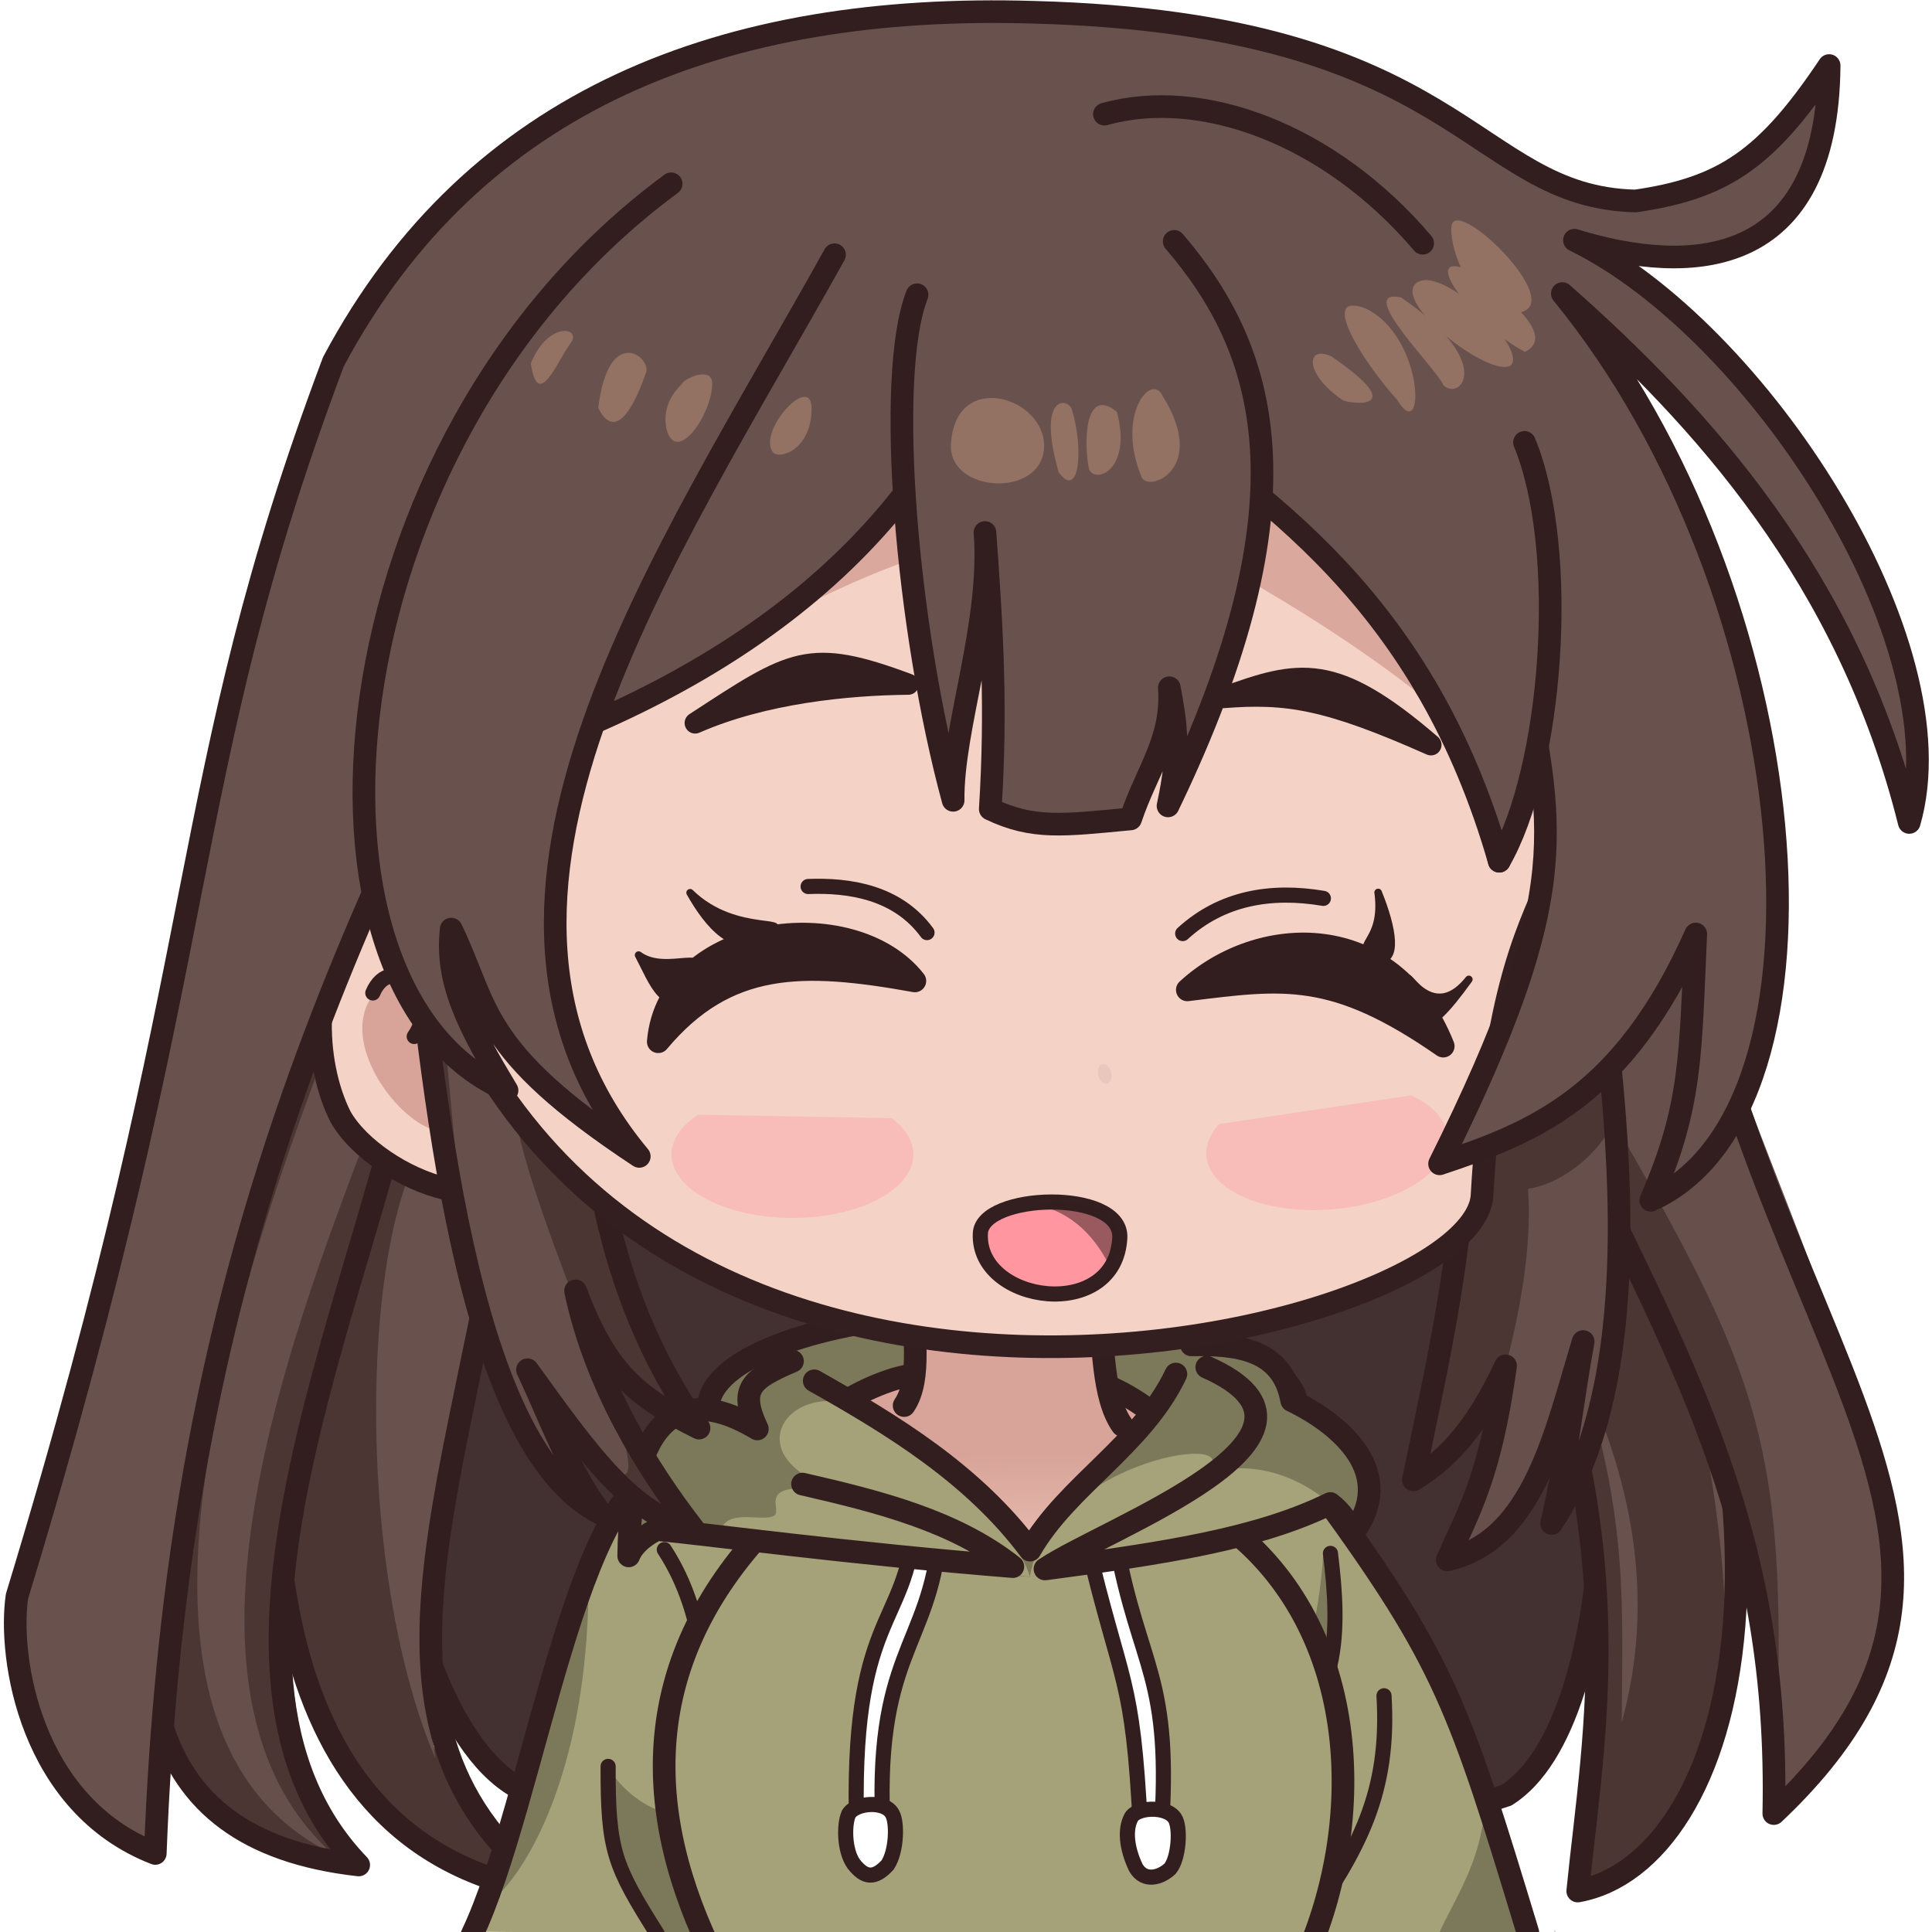 <?xml version="1.0" encoding="UTF-8" standalone="no"?>
<!-- Created with Inkscape (http://www.inkscape.org/) -->

<svg
   width="128"
   height="128"
   viewBox="0 0 33.867 33.867"
   version="1.1"
   id="svg5"
   inkscape:version="1.4 (86a8ad7, 2024-10-11)"
   sodipodi:docname="midori-smile.svg"
   xmlns:inkscape="http://www.inkscape.org/namespaces/inkscape"
   xmlns:sodipodi="http://sodipodi.sourceforge.net/DTD/sodipodi-0.dtd"
   xmlns:xlink="http://www.w3.org/1999/xlink"
   xmlns="http://www.w3.org/2000/svg"
   xmlns:svg="http://www.w3.org/2000/svg"
   xmlns:rdf="http://www.w3.org/1999/02/22-rdf-syntax-ns#"
   xmlns:cc="http://creativecommons.org/ns#"
   xmlns:dc="http://purl.org/dc/elements/1.1/">
  <title
     id="title969">若木 みどり（笑顔）</title>
  <sodipodi:namedview
     id="namedview7"
     pagecolor="#ffffff"
     bordercolor="#999999"
     borderopacity="1"
     inkscape:pageshadow="0"
     inkscape:pageopacity="0"
     inkscape:pagecheckerboard="true"
     inkscape:document-units="px"
     showgrid="false"
     units="px"
     inkscape:zoom="40.96"
     inkscape:cx="81.652832"
     inkscape:cy="13.146973"
     inkscape:window-width="2560"
     inkscape:window-height="1369"
     inkscape:window-x="-8"
     inkscape:window-y="-8"
     inkscape:window-maximized="1"
     inkscape:current-layer="layer5"
     inkscape:showpageshadow="0"
     inkscape:deskcolor="#d1d1d1" />
  <defs
     id="defs2">
    <linearGradient
       inkscape:collect="always"
       id="linearGradient149847">
      <stop
         style="stop-color:#d8a398;stop-opacity:1;"
         offset="0"
         id="stop149843" />
      <stop
         style="stop-color:#f4d2c6;stop-opacity:1"
         offset="1"
         id="stop149845" />
    </linearGradient>
    <linearGradient
       inkscape:collect="always"
       xlink:href="#linearGradient149847"
       id="linearGradient149849"
       x1="17.477"
       y1="25.473"
       x2="17.559"
       y2="28.79"
       gradientUnits="userSpaceOnUse" />
    <filter
       inkscape:collect="always"
       style="color-interpolation-filters:sRGB"
       id="filter10714"
       x="-0.214"
       y="-0.502"
       width="1.428"
       height="2.003">
      <feGaussianBlur
         inkscape:collect="always"
         stdDeviation="0.378"
         id="feGaussianBlur10716" />
    </filter>
    <filter
       inkscape:collect="always"
       style="color-interpolation-filters:sRGB"
       id="filter11248"
       x="-0.221"
       y="-0.499"
       width="1.441"
       height="1.998">
      <feGaussianBlur
         inkscape:collect="always"
         stdDeviation="0.39"
         id="feGaussianBlur11250" />
    </filter>
    <filter
       inkscape:collect="always"
       style="color-interpolation-filters:sRGB"
       id="filter12931"
       x="-0.094"
       y="-0.063"
       width="1.188"
       height="1.126">
      <feGaussianBlur
         inkscape:collect="always"
         stdDeviation="0.009"
         id="feGaussianBlur12933" />
    </filter>
    <filter
       inkscape:collect="always"
       style="color-interpolation-filters:sRGB"
       id="filter20900"
       x="-0.264"
       y="-0.678"
       width="1.528"
       height="2.356">
      <feGaussianBlur
         inkscape:collect="always"
         stdDeviation="0.174"
         id="feGaussianBlur20902" />
    </filter>
    <filter
       inkscape:collect="always"
       style="color-interpolation-filters:sRGB"
       id="filter19670"
       x="-0.235"
       y="-0.859"
       width="1.47"
       height="2.72">
      <feGaussianBlur
         inkscape:collect="always"
         stdDeviation="0.187"
         id="feGaussianBlur19672" />
    </filter>
  </defs>
  <g
     inkscape:groupmode="layer"
     id="layer8"
     inkscape:label="うしろがみ(うしろ)"
     style="display:inline"
     sodipodi:insensitive="true">
    <path
       style="fill:#433030;fill-opacity:1;stroke:#321e1e;stroke-width:0.397;stroke-linecap:round;stroke-linejoin:round;stroke-miterlimit:4;stroke-dasharray:none;stroke-opacity:1"
       d="m 27.089,18.881 c 1.544,4.69 1.34,11.312 -0.68,12.588 -6.385,2.125 -12.459,1.432 -16.982,0.006 C 6.727,30.752 5.801,21.967 7.102,18.223"
       id="path115720"
       sodipodi:nodetypes="cccc" />
  </g>
  <g
     inkscape:groupmode="layer"
     id="g1790"
     inkscape:label="うしろがみ(なか)"
     style="display:inline"
     sodipodi:insensitive="true">
    <path
       style="display:inline;fill:#4c3633;fill-opacity:1;stroke:none;stroke-width:0.397;stroke-linecap:round;stroke-linejoin:round;stroke-miterlimit:4;stroke-dasharray:none;stroke-opacity:1"
       d="m 26.317,21.518 c 2.386,5.266 1.619,8.822 1.34,11.631 2.718,-0.487 4.638,-6.628 -0.149,-15.883"
       id="path1786-6"
       sodipodi:nodetypes="ccc" />
    <path
       style="fill:#69524d;fill-opacity:1;stroke:none;stroke-width:0;stroke-linecap:round;stroke-linejoin:round;stroke-miterlimit:4;stroke-dasharray:none;stroke-opacity:1"
       d="m 27.748,24.133 c 1.05,2.256 1.174,4.266 0.68,6.06 0.012,-2.098 0.109,-3.473 -0.68,-6.06 z"
       id="path13802"
       sodipodi:nodetypes="ccc" />
    <path
       style="display:inline;fill:#69524d;fill-opacity:1;stroke:none;stroke-width:0;stroke-linecap:round;stroke-linejoin:round;stroke-miterlimit:4;stroke-dasharray:none;stroke-opacity:1"
       d="m 28.936,21.04 c 0.891,1.108 1.729,4.882 1.314,7.403 -0.084,-2.279 -0.504,-4.062 -1.314,-7.403 z"
       id="path13802-1"
       sodipodi:nodetypes="ccc" />
    <path
       style="display:inline;fill:none;fill-opacity:1;stroke:#321e1e;stroke-width:0.397;stroke-linecap:round;stroke-linejoin:round;stroke-miterlimit:4;stroke-dasharray:none;stroke-opacity:1"
       d="m 26.317,21.518 c 2.386,5.266 1.619,8.822 1.34,11.631 2.718,-0.487 4.638,-6.628 -0.149,-15.883"
       id="path1786"
       sodipodi:nodetypes="ccc" />
    <path
       style="display:inline;fill:#4c3633;fill-opacity:1;stroke:none;stroke-width:0;stroke-linecap:round;stroke-linejoin:round;stroke-miterlimit:4;stroke-dasharray:none;stroke-opacity:1"
       d="M 7.822,19.626 C 6.96,26.12 5.827,30.261 9.736,33.191 4.401,32.436 4.513,26.215 5.058,21.752"
       id="path1782"
       sodipodi:nodetypes="ccc" />
    <path
       style="display:inline;fill:#69524d;fill-opacity:1;stroke:none;stroke-width:0;stroke-linecap:round;stroke-linejoin:round;stroke-miterlimit:4;stroke-dasharray:none;stroke-opacity:1"
       d="M 8.454,19.639 C 9.901,19.934 7.018,26.839 7.631,30.824 5.888,26.724 6.461,18.763 8.454,19.639 Z"
       id="path13802-13"
       sodipodi:nodetypes="ccc" />
    <path
       style="display:inline;fill:none;fill-opacity:1;stroke:#321e1e;stroke-width:0.397;stroke-linecap:round;stroke-linejoin:round;stroke-miterlimit:4;stroke-dasharray:none;stroke-opacity:1"
       d="M 9.045,19.571 C 8.182,26.066 5.827,30.261 9.736,33.191 4.401,32.436 4.513,26.215 5.058,21.752"
       id="path1782-1"
       sodipodi:nodetypes="ccc" />
  </g>
  <g
     inkscape:groupmode="layer"
     id="layer9"
     inkscape:label="うしろがみ(まえ)"
     style="display:inline"
     sodipodi:insensitive="true">
    <a
       id="a37302-0"
       style="display:inline;fill:#67504b;fill-opacity:1;stroke:none;stroke-width:0;stroke-miterlimit:4;stroke-dasharray:none"
       transform="translate(-0.298,-0.638)">
      <path
         style="fill:#67504b;fill-opacity:1;stroke:none;stroke-width:0;stroke-linecap:round;stroke-linejoin:round;stroke-miterlimit:4;stroke-dasharray:none;stroke-opacity:1"
         d="M 7.518,10.298 C 5.734,21.186 -1.341,32.438 6.586,33.33 3.948,30.148 5.887,21.484 9.525,15.458"
         id="path128105-9"
         sodipodi:nodetypes="ccc" />
    </a>
    <path
       style="display:inline;fill:#4c3633;fill-opacity:1;stroke:none;stroke-width:0;stroke-linecap:round;stroke-linejoin:round;stroke-miterlimit:4;stroke-dasharray:none;stroke-opacity:1"
       d="m 27.853,18.91 c 3.025,4.523 4.13,5.824 3.24,12.881 0.274,-5.365 -1.904,-8.065 -3.516,-11.691"
       id="path120941"
       sodipodi:nodetypes="ccc" />
    <path
       style="display:inline;fill:#67504b;fill-opacity:1;stroke:none;stroke-width:0;stroke-linecap:round;stroke-linejoin:round;stroke-miterlimit:4;stroke-dasharray:none;stroke-opacity:1"
       d="M 29.156,13.573 C 29.588,20.116 36.273,27.516 31.093,31.791 31.407,25.185 30.984,24.315 27.853,18.91"
       id="path120941-1"
       sodipodi:nodetypes="ccc" />
    <path
       style="display:inline;fill:#4c3633;fill-opacity:1;stroke:none;stroke-width:0;stroke-linecap:round;stroke-linejoin:round;stroke-miterlimit:4;stroke-dasharray:none;stroke-opacity:1"
       d="M 7.204,19.517 C 5.794,23.802 3.738,29.413 6.034,32.671 2.307,29.703 5.5,22.459 6.797,18.921 Z"
       id="path4307"
       sodipodi:nodetypes="cccc" />
    <a
       id="a37302"
       style="display:inline;fill:#4c3633;fill-opacity:1;stroke:none;stroke-width:0;stroke-miterlimit:4;stroke-dasharray:none"
       transform="translate(-0.298,-0.638)">
      <path
         style="fill:#4c3633;fill-opacity:1;stroke:none;stroke-width:0;stroke-linecap:round;stroke-linejoin:round;stroke-miterlimit:4;stroke-dasharray:none;stroke-opacity:1"
         d="M 7.518,10.298 C 5.227,18.634 -1.511,32.14 6.586,33.33 0.178,31 6.35,18.256 8.566,12.809"
         id="path128105"
         sodipodi:nodetypes="ccc" />
    </a>
    <a
       id="a37302-2"
       style="display:inline"
       transform="translate(8.675,4.508)">
      <path
         style="fill:none;fill-opacity:1;stroke:#321e1e;stroke-width:0.397;stroke-linecap:round;stroke-linejoin:round;stroke-miterlimit:4;stroke-dasharray:none;stroke-opacity:1"
         d="M -1.455,5.152 C -3.239,16.041 -10.314,27.293 -2.387,28.184 -5.733,24.706 -2.028,17.745 -1.342,13.319"
         id="path128105-0"
         sodipodi:nodetypes="ccc" />
    </a>
    <path
       style="display:inline;fill:none;fill-opacity:1;stroke:#321e1e;stroke-width:0.397;stroke-linecap:round;stroke-linejoin:round;stroke-miterlimit:4;stroke-dasharray:none;stroke-opacity:1"
       d="m 29.156,13.573 c 1.046,9.83 7.164,13.283 1.938,18.218 0.104,-4.833 -1.516,-7.725 -3.384,-11.584"
       id="path120941-5"
       sodipodi:nodetypes="ccc" />
  </g>
  <g
     inkscape:groupmode="layer"
     id="layer15"
     inkscape:label="うで"
     style="display:inline;opacity:1"
     sodipodi:insensitive="true">
    <path
       id="path157718"
       style="opacity:1;fill:#a5a178;fill-opacity:1;stroke:none;stroke-width:0;stroke-linecap:round;stroke-linejoin:round;stroke-miterlimit:4;stroke-dasharray:none;stroke-opacity:1"
       d="m 85.1,98.285 c -16.405,4.258 -1.655,9.377 1.465,29.742 H 101.223 C 98.7,119.399 91.611,97.335 85.1,98.285 Z"
       transform="scale(0.265)"
       sodipodi:nodetypes="cccc" />
    <path
       id="path157718-3"
       style="display:inline;opacity:1;fill:#7c795b;fill-opacity:1;stroke:none;stroke-width:0;stroke-linecap:round;stroke-linejoin:round;stroke-miterlimit:4;stroke-dasharray:none;stroke-opacity:1"
       d="m 26.031,31.467 c -3.4e-5,1.093 -0.532,1.803 -0.809,2.433 l 1.561,-0.026 z"
       sodipodi:nodetypes="cccc" />
    <path
       style="display:inline;opacity:1;fill:none;fill-opacity:1;stroke:#321e1e;stroke-width:0.397;stroke-linecap:round;stroke-linejoin:round;stroke-miterlimit:4;stroke-dasharray:none;stroke-opacity:1"
       d="m 26.782,33.874 c -1.205,-3.967 -1.453,-4.731 -3.563,-7.635 -0.803,-0.771 -3.158,0.502 -2.615,1.786 1.136,1.77 1.799,3.064 2.33,5.849"
       id="path157718-9"
       sodipodi:nodetypes="cccc" />
    <path
       style="opacity:1;fill:#7d7a5c;fill-opacity:1;stroke:none;stroke-width:0;stroke-linecap:round;stroke-linejoin:round;stroke-miterlimit:4;stroke-dasharray:none;stroke-opacity:1"
       d="m 23.198,27.195 c 0.292,2.091 -0.223,2.818 -0.787,3.312 0.342,-0.738 0.727,-2.108 0.787,-3.312 z"
       id="path169506"
       sodipodi:nodetypes="ccc" />
    <path
       style="opacity:1;fill:none;stroke:#321e1e;stroke-width:0.265;stroke-linecap:round;stroke-linejoin:round;stroke-miterlimit:4;stroke-dasharray:none;stroke-opacity:1"
       d="m 24.261,29.726 c 0.103,1.71 -0.443,2.678 -1.374,4.03"
       id="path174723"
       sodipodi:nodetypes="cc" />
    <path
       style="display:inline;opacity:1;fill:none;stroke:#321e1e;stroke-width:0.265;stroke-linecap:round;stroke-linejoin:round;stroke-miterlimit:4;stroke-dasharray:none;stroke-opacity:1"
       d="m 23.322,27.23 c 0.166,1.348 0.188,2.686 -1.126,3.527"
       id="path174723-4"
       sodipodi:nodetypes="cc" />
    <path
       id="path178168-1"
       style="display:inline;fill:#a5a179;fill-opacity:1;stroke:none;stroke-width:0;stroke-linecap:round;stroke-linejoin:round;stroke-miterlimit:4;stroke-dasharray:none;stroke-opacity:1"
       d="m 11.773,25.748 c -1.325,0.056 -2.735,6.291 -3.534,8.113 l 4.561,0.034 c -0.206,-1.811 1.828,-8.061 -1.028,-8.147 z"
       sodipodi:nodetypes="ccccc" />
    <path
       id="path182771"
       style="display:inline;fill:#7c795b;fill-opacity:1;stroke:none;stroke-width:0;stroke-linecap:round;stroke-linejoin:round;stroke-miterlimit:4;stroke-dasharray:none;stroke-opacity:1"
       d="m 10.66,30.964 c -0.004,0.615 0.329,2.11 0.859,2.934 l 1.282,-0.003 0.153,-3.144 c -0.712,1.953 -2.104,0.657 -2.293,0.213 z"
       sodipodi:nodetypes="cccccc" />
    <path
       id="path182771-3"
       style="display:inline;fill:#7c795b;fill-opacity:1;stroke:none;stroke-width:0;stroke-linecap:round;stroke-linejoin:round;stroke-miterlimit:4;stroke-dasharray:none;stroke-opacity:1"
       d="M 10.315,27.931 8.723,33.229 C 9.372,32.594 10.273,30.843 10.315,27.931 Z"
       sodipodi:nodetypes="ccc" />
    <path
       style="display:inline;fill:none;stroke:#321e1e;stroke-width:0.265;stroke-linecap:round;stroke-linejoin:round;stroke-miterlimit:4;stroke-dasharray:none;stroke-opacity:1"
       d="m 10.66,30.964 c -0.004,1.478 0.105,1.737 0.859,2.934"
       id="path187927"
       sodipodi:nodetypes="cc" />
    <path
       style="display:inline;fill:none;stroke:#321e1e;stroke-width:0.265;stroke-linecap:round;stroke-linejoin:round;stroke-miterlimit:4;stroke-dasharray:none;stroke-opacity:1"
       d="m 11.645,27.164 c 0.808,1.238 0.554,2.389 1.308,3.587"
       id="path187927-3"
       sodipodi:nodetypes="cc" />
    <path
       style="display:inline;fill:none;fill-opacity:1;stroke:#321e1e;stroke-width:0.397;stroke-linecap:round;stroke-linejoin:round;stroke-miterlimit:4;stroke-dasharray:none;stroke-opacity:1"
       d="m 12.8,33.895 c 0.153,-3.144 1.622,-8.316 -1.028,-8.147 -1.662,0.044 -2.386,5.838 -3.501,8.175"
       id="path178168"
       sodipodi:nodetypes="ccc" />
    <rect
       style="opacity:0.25;fill:#69524d;stroke-width:0;stroke-linecap:round;stroke-linejoin:round;stroke-dashoffset:4"
       id="rect994"
       width="0.023"
       height="0.045"
       x="27.244"
       y="33.837" />
  </g>
  <g
     inkscape:groupmode="layer"
     id="layer16"
     inkscape:label="どう"
     style="display:inline"
     sodipodi:insensitive="true">
    <path
       id="path190295"
       style="fill:#a5a179;fill-opacity:1;stroke:#321e1e;stroke-width:1.5;stroke-linecap:round;stroke-linejoin:round;stroke-miterlimit:4;stroke-dasharray:none;stroke-opacity:1"
       d="m 51.314,100.41 c -9.332,9.399 -8.804,19.636 -3.996,29.266 h 38.977 c 4.203,-9.325 3.766,-22.467 -5.668,-29.143 z"
       transform="scale(0.265)" />
  </g>
  <g
     inkscape:groupmode="layer"
     id="layer18"
     inkscape:label="ふーど(うしろ)"
     style="display:inline"
     sodipodi:insensitive="true">
    <ellipse
       style="opacity:1;fill:#7c795b;fill-opacity:1;stroke:#321e1e;stroke-width:0.397;stroke-linecap:round;stroke-linejoin:round;stroke-miterlimit:4;stroke-dasharray:none;stroke-dashoffset:4;stroke-opacity:1"
       id="path1391"
       ry="1.687"
       rx="5.159"
       cy="24.672"
       cx="17.578" />
  </g>
  <g
     inkscape:groupmode="layer"
     id="layer20"
     inkscape:label="ふーど(ひも)"
     style="display:inline"
     sodipodi:insensitive="true">
    <path
       style="fill:#ffffff;fill-opacity:1;stroke:#321e1e;stroke-width:0.265;stroke-linecap:round;stroke-linejoin:round;stroke-miterlimit:4;stroke-dasharray:none;stroke-opacity:1"
       d="m 16.47,26.915 c -0.175,1.98 -1.176,2.063 -0.984,5.291 0.027,0.15 -0.415,0.342 -0.466,-0.06 -0.132,-3.873 0.88,-3.613 1.002,-5.424 0.026,-0.298 0.528,-0.284 0.447,0.194 z"
       id="path294844"
       sodipodi:nodetypes="cccccc" />
    <path
       style="fill:#ffffff;fill-opacity:1;stroke:#321e1e;stroke-width:0.265;stroke-linecap:round;stroke-linejoin:round;stroke-miterlimit:4;stroke-dasharray:none;stroke-opacity:1"
       d="m 19.559,27.007 c 0.414,2.291 1.001,2.328 0.791,5.2 0.022,0.359 -0.362,0.162 -0.359,-0.166 -0.138,-2.729 -0.326,-2.414 -0.954,-5.077 -0.015,-0.342 0.485,-0.498 0.523,0.043 z"
       id="path294844-9"
       sodipodi:nodetypes="cccccc" />
    <path
       style="fill:#ffffff;fill-opacity:1;stroke:#321e1e;stroke-width:0.265;stroke-linecap:round;stroke-linejoin:round;stroke-miterlimit:4;stroke-dasharray:none;stroke-opacity:1"
       d="m 14.876,31.801 c 0.117,-0.204 0.65,-0.247 0.769,0.001 0.08,0.14 0.079,0.636 -0.085,0.889 -0.229,0.247 -0.399,0.234 -0.595,-0.017 -0.17,-0.242 -0.168,-0.695 -0.089,-0.873 z"
       id="path290227"
       sodipodi:nodetypes="cccccc" />
    <path
       style="fill:#ffffff;fill-opacity:1;stroke:#321e1e;stroke-width:0.265;stroke-linecap:round;stroke-linejoin:round;stroke-miterlimit:4;stroke-dasharray:none;stroke-opacity:1"
       d="m 19.824,31.87 c 0.079,-0.189 0.62,-0.225 0.769,0.001 0.108,0.158 0.07,0.713 -0.085,0.889 -0.17,0.157 -0.446,0.234 -0.595,-0.017 -0.17,-0.355 -0.191,-0.673 -0.089,-0.873 z"
       id="path290227-2"
       sodipodi:nodetypes="cccccc" />
  </g>
  <g
     inkscape:groupmode="layer"
     id="layer14"
     inkscape:label="くび"
     style="display:inline;opacity:1"
     sodipodi:insensitive="true">
    <path
       style="fill:url(#linearGradient149849);fill-opacity:1;stroke:none;stroke-width:0;stroke-linecap:round;stroke-linejoin:round;stroke-miterlimit:4;stroke-dasharray:none;stroke-opacity:1"
       d="m 14.693,24.665 c -0.839,0.67 1.212,2.725 3.189,2.913 1.29,-0.004 2.786,-2.054 2.609,-2.685 -2.06,-1.749 -4.729,-0.721 -5.798,-0.228 z"
       id="path146099"
       sodipodi:nodetypes="cccc" />
    <path
       style="fill:none;stroke:#321e1e;stroke-width:0.397;stroke-linecap:round;stroke-linejoin:round;stroke-miterlimit:4;stroke-dasharray:none;stroke-opacity:1"
       d="m 19.038,24.197 c 0.461,0.05 1.051,0.456 1.338,0.712"
       id="path30065"
       sodipodi:nodetypes="cc" />
    <path
       style="display:inline;fill:none;stroke:#321e1e;stroke-width:0.397;stroke-linecap:round;stroke-linejoin:round;stroke-miterlimit:4;stroke-dasharray:none;stroke-opacity:1"
       d="m 14.693,24.665 c 0.19,-0.189 0.95,-0.545 1.333,-0.559"
       id="path30065-2"
       sodipodi:nodetypes="cc" />
    <path
       style="display:inline;fill:#d8a398;fill-opacity:1;stroke:#321e1e;stroke-width:0.397;stroke-linecap:round;stroke-linejoin:round;stroke-miterlimit:4;stroke-dasharray:none;stroke-opacity:1"
       d="m 19.671,24.985 c -0.347,-0.484 -0.331,-1.46 -0.399,-2.09 l -3.253,-0.255 c -0.031,0.654 0.155,1.525 -0.17,1.999"
       id="path136556-6"
       sodipodi:nodetypes="cccc" />
  </g>
  <g
     inkscape:groupmode="layer"
     id="layer17"
     inkscape:label="ふーど(まえ)"
     style="display:inline;opacity:1"
     sodipodi:insensitive="true">
    <path
       style="fill:#7c795b;fill-opacity:1;stroke:none;stroke-width:0;stroke-linecap:round;stroke-linejoin:round;stroke-miterlimit:4;stroke-dasharray:none;stroke-opacity:1"
       d="m 18.053,27.641 c -2.154,-0.149 -4.004,-0.39 -6.401,-0.818 -0.324,0.065 -0.46,0.271 -0.631,0.451 -0.113,-1.9 0.45,-2.869 2.255,-2.225 -0.566,-0.572 0.305,-1.086 0.616,-1.188 1.153,0.601 4.617,2.745 4.161,3.78 z"
       id="path237544"
       sodipodi:nodetypes="cccccc" />
    <path
       style="fill:#7c795b;fill-opacity:1;stroke:none;stroke-width:0;stroke-linecap:round;stroke-linejoin:round;stroke-miterlimit:4;stroke-dasharray:none;stroke-opacity:1"
       d="m 20.884,23.575 c 0.866,0.122 2.069,0.369 1.759,0.977 1.188,0.804 1.437,1.381 1.052,2.345 L 23.319,26.357 c -0.322,0.82 -2.439,0.437 -5.266,1.284 -0.072,-1.426 2.084,-2.6 2.831,-4.066 z"
       id="path242324"
       sodipodi:nodetypes="cccccc" />
    <path
       style="fill:#a5a179;fill-opacity:1;stroke:none;stroke-width:0;stroke-linecap:round;stroke-linejoin:round;stroke-miterlimit:4;stroke-dasharray:none;stroke-opacity:1"
       d="m 18.053,27.641 c -0.233,-0.918 -2.236,-2.472 -2.236,-2.472 -1.643,-1.625 -3.436,0.448 -0.842,1.022 -1.869,-0.336 -1.239,0.24 -1.398,0.376 -0.21,0.129 -0.869,-0.159 -0.957,0.314 1.889,0.284 5.433,0.76 5.433,0.76 z"
       id="path246150"
       sodipodi:nodetypes="cccccc" />
    <path
       style="fill:#a6a279;fill-opacity:1;stroke:none;stroke-width:0;stroke-linecap:round;stroke-linejoin:round;stroke-miterlimit:4;stroke-dasharray:none;stroke-opacity:1"
       d="m 18.053,27.641 c 0.341,-2.091 4.078,-2.611 3.011,-1.781 0.854,-0.311 1.693,0.017 2.255,0.496 z"
       id="path250400"
       sodipodi:nodetypes="cccc" />
    <path
       style="fill:none;stroke:#321e1e;stroke-width:0.397;stroke-linecap:round;stroke-linejoin:round;stroke-miterlimit:4;stroke-dasharray:none;stroke-opacity:1"
       d="m 20.613,24.086 c -0.592,1.25 -1.909,1.955 -2.557,3.087 -0.994,-1.334 -2.418,-2.2 -3.783,-2.968"
       id="path254937"
       sodipodi:nodetypes="ccc" />
    <path
       style="fill:none;stroke:#321e1e;stroke-width:0.397;stroke-linecap:round;stroke-linejoin:round;stroke-miterlimit:4;stroke-dasharray:none;stroke-opacity:1"
       d="m 21.154,23.966 c 2.715,1.208 -1.773,2.82 -2.836,3.537 2.116,-0.278 3.744,-0.53 5.001,-1.147 0.188,0.144 0.33,0.337 0.376,0.541 4.44e-4,0.003 0.002,0.003 0.006,0.002 0.814,-1.066 -0.195,-1.931 -1.058,-2.347 -0.163,-0.919 -0.981,-0.991 -1.759,-0.977"
       id="path255857"
       sodipodi:nodetypes="ccccccc" />
    <path
       style="fill:none;stroke:#321e1e;stroke-width:0.397;stroke-linecap:round;stroke-linejoin:round;stroke-miterlimit:4;stroke-dasharray:none;stroke-opacity:1"
       d="m 13.892,23.861 c -0.726,0.312 -0.949,0.479 -0.616,1.188 -2.035,-1.22 -2.244,1.141 -2.255,2.225 0.117,-0.296 0.493,-0.462 0.493,-0.462 0.909,0.084 3.329,0.416 6.241,0.65 -1.012,-0.802 -2.35,-1.14 -3.687,-1.447"
       id="path257155"
       sodipodi:nodetypes="cccccc" />
  </g>
  <g
     inkscape:groupmode="layer"
     id="layer2"
     inkscape:label="みみ"
     style="display:inline"
     sodipodi:insensitive="true">
    <path
       style="fill:#f4d2c6;fill-opacity:1;stroke:#321e1e;stroke-width:0.397;stroke-linecap:round;stroke-linejoin:round;stroke-miterlimit:4;stroke-dasharray:none;stroke-opacity:1"
       d="m 6.207,16.211 c -0.755,0.755 -0.727,2.401 -0.238,3.365 0.623,1.11 3.24,2.152 3.089,0.284 -0.027,-1.185 -1.392,-4.88 -2.85,-3.649 z"
       id="path5548"
       sodipodi:nodetypes="cccc" />
    <path
       style="fill:#d8a398;fill-opacity:1;stroke:none;stroke-width:0.106;stroke-linecap:round;stroke-linejoin:round;stroke-miterlimit:4;stroke-dasharray:0, 1.164;stroke-dashoffset:1.058;stroke-opacity:1"
       d="M 7.095,17.062 C 5.265,17.739 7.301,20.297 8.004,19.759 8.525,19.356 7.607,16.8 7.095,17.062 Z"
       id="path32400"
       sodipodi:nodetypes="ccc" />
    <path
       style="fill:none;stroke:#321e1e;stroke-width:0.265;stroke-linecap:round;stroke-linejoin:round;stroke-miterlimit:4;stroke-dasharray:none;stroke-opacity:1"
       d="M 7.261,18.169 C 7.752,17.482 6.857,16.652 6.535,17.406"
       id="path32536"
       sodipodi:nodetypes="cc" />
  </g>
  <g
     inkscape:groupmode="layer"
     id="layer6"
     inkscape:label="もみあげ"
     style="display:inline"
     sodipodi:insensitive="true">
    <path
       style="display:inline;fill:#4c3633;fill-opacity:1;stroke:none;stroke-width:0;stroke-linecap:round;stroke-linejoin:round;stroke-miterlimit:4;stroke-dasharray:none;stroke-opacity:1"
       d="m 27.412,13.14 c 0.953,5.484 1.682,10.696 -0.213,13.566 0.256,-1.086 0.358,-2.128 0.553,-3.189 -0.491,1.616 -0.875,3.487 -2.381,3.827 0.367,-0.843 0.752,-1.445 1.021,-3.402 -0.593,1.271 -1.142,1.705 -1.616,1.999 0.435,-2.103 0.89,-4.056 0.893,-6.039"
       id="path89865"
       sodipodi:nodetypes="ccccccc" />
    <path
       style="display:inline;fill:#4c3633;fill-opacity:1;stroke:none;stroke-width:0;stroke-linecap:round;stroke-linejoin:round;stroke-miterlimit:4;stroke-dasharray:none;stroke-opacity:1"
       d="m 10.179,16.674 c 0.073,3.218 0.357,5.905 2.075,8.36 -1.134,-0.562 -1.64,-1.018 -2.165,-2.406 0.348,1.653 1.25,3.118 2.075,4.18 -1.088,-0.249 -1.816,-1.27 -2.917,-2.797 0.438,0.94 0.721,1.769 1.293,2.526 C 8.128,25.348 7.571,18.869 7.172,15.231"
       id="path95672"
       sodipodi:nodetypes="ccccccc" />
    <path
       style="display:inline;fill:#67504b;fill-opacity:1;stroke:none;stroke-width:0;stroke-linecap:round;stroke-linejoin:round;stroke-miterlimit:4;stroke-dasharray:none;stroke-opacity:1"
       d="m 9.045,19.571 c 0.276,2.188 4.159,9.72 0.202,4.44 0.438,0.94 0.721,1.769 1.293,2.526 C 8.128,25.348 8.149,21.393 7.75,17.755"
       id="path95672-9"
       sodipodi:nodetypes="cccc" />
    <path
       style="display:inline;fill:none;fill-opacity:1;stroke:#321e1e;stroke-width:0.397;stroke-linecap:round;stroke-linejoin:round;stroke-miterlimit:4;stroke-dasharray:none;stroke-opacity:1"
       d="m 10.179,16.674 c 0.073,3.218 0.357,5.905 2.075,8.36 -1.134,-0.562 -1.64,-1.018 -2.165,-2.406 0.348,1.653 1.25,3.118 2.075,4.18 -1.088,-0.249 -1.816,-1.27 -2.917,-2.797 0.438,0.94 0.721,1.769 1.293,2.526 C 8.128,25.348 7.571,18.869 7.172,15.231"
       id="path95672-1"
       sodipodi:nodetypes="ccccccc" />
    <path
       style="fill:#67504b;fill-opacity:1;stroke:none;stroke-width:0.265;stroke-linecap:round;stroke-linejoin:round;stroke-miterlimit:4;stroke-dasharray:none;stroke-opacity:1"
       d="m 26.785,20.838 c 0.466,-0.053 1.166,-0.497 1.469,-1.117 0.187,1.376 0.002,5.065 -1.055,6.986 l 0.553,-3.189 c -0.543,2.493 -1.395,3.544 -2.381,3.827 0.631,-2.102 1.556,-4.509 1.414,-6.506 z"
       id="path18811"
       sodipodi:nodetypes="cccccc" />
    <path
       style="display:inline;fill:none;fill-opacity:1;stroke:#321e1e;stroke-width:0.397;stroke-linecap:round;stroke-linejoin:round;stroke-miterlimit:4;stroke-dasharray:none;stroke-opacity:1"
       d="m 27.412,13.14 c 0.953,5.484 1.682,10.696 -0.213,13.566 0.256,-1.086 0.358,-2.128 0.553,-3.189 -0.491,1.616 -0.875,3.487 -2.381,3.827 0.367,-0.843 0.752,-1.445 1.021,-3.402 -0.593,1.271 -1.142,1.705 -1.616,1.999 0.435,-2.103 0.89,-4.056 0.893,-6.039"
       id="path89865-3"
       sodipodi:nodetypes="ccccccc" />
  </g>
  <g
     inkscape:groupmode="layer"
     id="layer3"
     inkscape:label="かお"
     style="display:inline"
     sodipodi:insensitive="true">
    <path
       style="fill:#f4d2c6;fill-opacity:1;stroke:#331f1f;stroke-width:0.397;stroke-linecap:round;stroke-linejoin:round;stroke-miterlimit:4;stroke-dasharray:none;stroke-opacity:1"
       d="m 27.836,10.431 c 0.299,6.076 -1.464,3.684 -1.858,10.545 -0.236,2.641 -17.194,6.561 -19.09,-7.013 C 6.056,5.652 10.892,1.748 17.727,1.798 c 5.597,0.108 9.818,1.47 10.109,8.633 z"
       id="path61693"
       sodipodi:nodetypes="ccccc" />
  </g>
  <g
     inkscape:groupmode="layer"
     id="layer21"
     inkscape:label="ほほ"
     style="display:inline"
     sodipodi:insensitive="true">
    <path
       style="opacity:0.6;fill:#ff96a0;fill-opacity:1;stroke:none;stroke-width:0.397;stroke-linecap:round;stroke-linejoin:round;stroke-dashoffset:4;filter:url(#filter10714)"
       id="path962"
       sodipodi:type="arc"
       sodipodi:cx="13.892461"
       sodipodi:cy="20.237288"
       sodipodi:rx="2.1199536"
       sodipodi:ry="1.1125998"
       sodipodi:start="5.6742542"
       sodipodi:end="3.8182522"
       sodipodi:arc-type="arc"
       d="m 15.631,19.601 a 2.12,1.113 0 0 1 -0.367,1.484 2.12,1.113 0 0 1 -2.851,-0.051 2.12,1.113 0 0 1 -0.174,-1.494"
       sodipodi:open="true" />
    <path
       style="opacity:0.6;mix-blend-mode:normal;fill:#ff96a0;fill-opacity:1;stroke:none;stroke-width:0.397;stroke-linecap:round;stroke-linejoin:round;stroke-dashoffset:4;filter:url(#filter11248)"
       id="path962-0"
       sodipodi:type="arc"
       sodipodi:cx="21.533646"
       sodipodi:cy="21.930418"
       sodipodi:rx="2.1199536"
       sodipodi:ry="1.1125998"
       sodipodi:start="5.5270121"
       sodipodi:end="3.648106"
       sodipodi:arc-type="arc"
       d="m 23.076,21.167 a 2.12,1.113 0 0 1 0.063,1.49 2.12,1.113 0 0 1 -2.818,0.186 2.12,1.113 0 0 1 -0.641,-1.452"
       sodipodi:open="true"
       transform="rotate(-4.705)" />
  </g>
  <g
     inkscape:groupmode="layer"
     id="layer23"
     inkscape:label="くち"
     style="display:inline"
     sodipodi:insensitive="true">
    <path
       style="display:inline;fill:#ff96a0;fill-opacity:1;stroke:none;stroke-width:0.265;stroke-linecap:round;stroke-linejoin:round;stroke-miterlimit:4;stroke-dasharray:none;stroke-opacity:1;paint-order:normal"
       d="m 19.63,21.687 c -0.065,1.497 -2.503,1.167 -2.445,-0.064 0.022,-0.704 2.464,-0.79 2.445,0.064 z"
       id="path2267-2"
       sodipodi:nodetypes="ccc" />
    <path
       style="display:inline;fill:none;fill-opacity:1;stroke:#331f1f;stroke-width:0.265;stroke-linecap:round;stroke-linejoin:round;stroke-miterlimit:4;stroke-dasharray:none;stroke-opacity:1;paint-order:normal"
       d="m 19.63,21.687 c -0.065,1.497 -2.503,1.167 -2.445,-0.064 0.022,-0.704 2.464,-0.79 2.445,0.064 z"
       id="path2267-2-1"
       sodipodi:nodetypes="ccc" />
    <path
       style="display:inline;opacity:0.5;fill:#331f1f;fill-opacity:1;stroke:none;stroke-width:0.265px;stroke-linecap:round;stroke-linejoin:round;stroke-opacity:1"
       d="m 19.385,21.242 c 0.318,0.294 0.332,0.547 0.086,0.997 -0.237,-0.511 -0.669,-1.02 -1.367,-1.128 0.482,-0.115 1.049,2.07e-4 1.281,0.13 z"
       id="path4620"
       sodipodi:nodetypes="cccc" />
  </g>
  <g
     inkscape:groupmode="layer"
     id="layer22"
     inkscape:label="はな"
     style="display:inline;opacity:1"
     sodipodi:insensitive="true">
    <ellipse
       style="opacity:0.25;mix-blend-mode:normal;fill:#321e1e;fill-opacity:1;stroke:none;stroke-width:0;stroke-linecap:round;stroke-linejoin:round;stroke-miterlimit:4;stroke-dasharray:none;stroke-dashoffset:4;filter:url(#filter12931)"
       id="path11404"
       cx="12.474"
       cy="25.12"
       rx="0.116"
       ry="0.173"
       transform="matrix(0.916,-0.402,0.316,0.949,0,0)" />
  </g>
  <g
     inkscape:groupmode="layer"
     id="layer10"
     inkscape:label="まゆげ"
     style="display:inline"
     sodipodi:insensitive="true">
    <path
       style="fill:#321e1e;fill-opacity:1;stroke:#321e1e;stroke-width:0.37;stroke-linecap:round;stroke-linejoin:round;stroke-miterlimit:4;stroke-dasharray:none;stroke-opacity:1"
       d="m 21.444,12.229 c 1.334,-0.487 1.948,-0.631 3.64,0.828 -1.813,-0.806 -2.521,-0.916 -3.64,-0.828 z"
       id="path69362"
       sodipodi:nodetypes="ccc" />
    <path
       style="fill:#321e1e;fill-opacity:1;stroke:#321e1e;stroke-width:0.37;stroke-linecap:round;stroke-linejoin:round;stroke-miterlimit:4;stroke-dasharray:none;stroke-opacity:1"
       d="m 12.186,12.674 c 1.715,-1.117 1.984,-1.333 3.736,-0.68 -1.064,0.01 -2.539,0.154 -3.736,0.68 z"
       id="path69362-9"
       sodipodi:nodetypes="ccc" />
  </g>
  <g
     inkscape:groupmode="layer"
     id="layer5"
     inkscape:label="かみ"
     style="display:inline"
     sodipodi:insensitive="true">
    <path
       style="fill:#69524d;fill-opacity:1;stroke:#321e1e;stroke-width:0.397;stroke-linecap:round;stroke-linejoin:round;stroke-miterlimit:4;stroke-dasharray:none;stroke-opacity:1"
       d="M 18.116,0.215 C 12.74,0.054 8.313,1.703 5.844,6.342 3.049,13.779 3.806,16.46 0.298,27.982 0.14,29.054 0.53,31.641 2.722,32.49 3.069,23.39 5.378,17.284 9.526,9.653 13.883,4.671 24.573,7.43 26.281,15.097 c 0.51,-1.177 0.17,-1.758 0.383,-3.572 0.538,2.942 0.993,4.013 -1.429,8.876 1.653,-0.549 3.217,-1.166 4.491,-4.028 -0.097,2.118 -0.064,3.003 -0.789,4.667 3.524,-1.575 2.747,-10.645 -1.55,-15.894 2.448,2.163 5.012,4.985 6.081,9.271 0.91,-3.139 -2.651,-8.629 -5.869,-10.206 2.057,0.631 4.435,0.511 4.465,-3.062 -1.104,1.653 -1.863,2.151 -3.394,2.374 C 25.763,3.451 25.688,0.417 18.116,0.215 Z"
       id="path54933"
       sodipodi:nodetypes="cccccccccccccccc" />
  </g>
  <g
     inkscape:groupmode="layer"
     id="layer24"
     inkscape:label="かみ(かげ)"
     style="display:inline"
     sodipodi:insensitive="true">
    <path
       style="fill:#dba89d;fill-opacity:1;stroke:none;stroke-width:0;stroke-linecap:round;stroke-linejoin:round;stroke-miterlimit:4;stroke-dasharray:none;stroke-opacity:1"
       d="m 20.115,9.186 c 0.725,0.422 3.872,1.99 5.826,3.912 C 25.394,10.072 20.327,7.059 20.327,7.059 Z"
       id="path24113"
       sodipodi:nodetypes="cccc" />
    <path
       style="fill:#dba89d;fill-opacity:1;stroke:none;stroke-width:0;stroke-linecap:round;stroke-linejoin:round;stroke-miterlimit:4;stroke-dasharray:none;stroke-opacity:1"
       d="m 16.33,7.102 c 0,0 -3.158,2.475 -3.891,4.465 1.299,-0.842 2.767,-1.53 4.04,-1.935 z"
       id="path24113-6"
       sodipodi:nodetypes="cccc" />
  </g>
  <g
     inkscape:groupmode="layer"
     id="layer4"
     inkscape:label="まえがみ(うしろ)"
     style="display:inline"
     sodipodi:insensitive="true">
    <path
       style="fill:#69524d;fill-opacity:1;stroke:#321e1e;stroke-width:0.397;stroke-linecap:round;stroke-linejoin:round;stroke-miterlimit:4;stroke-dasharray:none;stroke-opacity:1"
       d="M 17.606,5.264 C 16.219,9.847 12.225,12.219 8.209,13.486 8.66,8.406 10.859,5.628 13.14,4.125"
       id="path80172"
       sodipodi:nodetypes="ccc" />
    <path
       style="fill:#69524d;fill-opacity:1;stroke:#321e1e;stroke-width:0.397;stroke-linecap:round;stroke-linejoin:round;stroke-miterlimit:4;stroke-dasharray:none;stroke-opacity:1"
       d="m 19.415,6.769 c 2.882,1.929 5.58,3.855 6.866,8.327 0.927,-1.595 1.228,-5.428 0.443,-7.341"
       id="path84024"
       sodipodi:nodetypes="ccc" />
    <path
       style="display:inline;fill:#69524d;fill-opacity:1;stroke:#321e1e;stroke-width:0.397;stroke-linecap:round;stroke-linejoin:round;stroke-miterlimit:4;stroke-dasharray:none;stroke-opacity:1"
       d="m 20.583,4.231 c 1.608,1.873 2.497,4.497 -0.108,9.896 0.215,-1.005 0.145,-1.401 0.023,-2.071 0.063,0.91 -0.393,1.443 -0.679,2.299 -1.185,0.112 -1.708,0.186 -2.46,-0.173 0.11,-1.751 0.035,-3.102 -0.093,-4.847 0.123,1.612 -0.574,3.423 -0.558,4.694 C 15.893,11.025 15.515,6.601 16.076,5.167"
       id="path73223"
       sodipodi:nodetypes="cccccccc" />
    <path
       style="fill:none;stroke:#321e1e;stroke-width:0.397;stroke-linecap:round;stroke-linejoin:round;stroke-miterlimit:4;stroke-dasharray:none;stroke-opacity:1"
       d="M 19.36,2.001 C 21.056,1.526 23.304,2.34 24.939,4.264"
       id="path87751"
       sodipodi:nodetypes="cc" />
  </g>
  <g
     inkscape:groupmode="layer"
     id="layer13"
     inkscape:label="まつげ"
     style="display:inline"
     sodipodi:insensitive="true">
    <path
       style="display:inline;fill:#321e1e;fill-opacity:1;stroke:#321e1e;stroke-width:0.397;stroke-linecap:round;stroke-linejoin:round;stroke-miterlimit:4;stroke-dasharray:none;stroke-opacity:1"
       d="m 20.813,17.352 c 1.256,-1.159 3.59,-1.258 4.486,0.986 -1.923,-1.336 -2.8,-1.194 -4.486,-0.986 z"
       id="path113770"
       sodipodi:nodetypes="ccc" />
    <path
       style="display:inline;fill:#321e1e;fill-opacity:1;stroke:#321e1e;stroke-width:0.397;stroke-linecap:round;stroke-linejoin:round;stroke-miterlimit:4;stroke-dasharray:none;stroke-opacity:1"
       d="m 16.037,17.195 c -1.974,-0.356 -3.3,-0.365 -4.498,1.066 0.174,-2.054 3.406,-2.465 4.498,-1.066 z"
       id="path113770-0"
       sodipodi:nodetypes="ccc" />
    <path
       style="display:inline;fill:#321e1e;fill-opacity:1;stroke:#321e1e;stroke-width:0.132;stroke-linecap:round;stroke-linejoin:round;stroke-miterlimit:4;stroke-dasharray:none;stroke-opacity:1"
       d="m 24.158,15.644 c 0.262,0.646 0.354,1.227 -0.015,1.173 -0.498,-0.278 0.141,-0.239 0.015,-1.173 z"
       id="path124770"
       sodipodi:nodetypes="ccc" />
    <path
       style="display:inline;fill:#321e1e;fill-opacity:1;stroke:#321e1e;stroke-width:0.132;stroke-linecap:round;stroke-linejoin:round;stroke-miterlimit:4;stroke-dasharray:none;stroke-opacity:1"
       d="m 12.097,15.649 c 0.818,0.801 1.945,0.398 1.306,0.749 -0.528,0.369 -0.991,-0.192 -1.306,-0.749 z"
       id="path124770-2"
       sodipodi:nodetypes="ccc" />
    <path
       style="display:inline;fill:#321e1e;fill-opacity:1;stroke:#321e1e;stroke-width:0.132;stroke-linecap:round;stroke-linejoin:round;stroke-miterlimit:4;stroke-dasharray:none;stroke-opacity:1"
       d="m 11.194,16.742 c 0.509,0.374 1.372,-0.228 0.914,0.475 -0.432,0.698 -0.673,-0.024 -0.914,-0.475 z"
       id="path124770-2-0"
       sodipodi:nodetypes="ccc" />
    <path
       style="display:inline;fill:#321e1e;fill-opacity:1;stroke:#321e1e;stroke-width:0.132;stroke-linecap:round;stroke-linejoin:round;stroke-miterlimit:4;stroke-dasharray:none;stroke-opacity:1"
       d="m 25.748,17.168 c -0.816,1.135 -0.886,0.797 -0.967,0.251 -0.324,-0.852 0.221,0.687 0.967,-0.251 z"
       id="path124770-6"
       sodipodi:nodetypes="ccc" />
    <path
       style="display:inline;opacity:0.25;mix-blend-mode:normal;fill:none;stroke:#ff96a0;stroke-width:0.265px;stroke-linecap:round;stroke-linejoin:round;stroke-opacity:1;filter:url(#filter20900)"
       d="m 14.166,15.54 c 0.724,-0.028 1.565,0.099 2.084,0.808"
       id="path13101-0"
       sodipodi:nodetypes="cc" />
    <path
       style="display:inline;fill:none;stroke:#321e1e;stroke-width:0.265px;stroke-linecap:round;stroke-linejoin:round;stroke-opacity:1"
       d="m 14.166,15.54 c 0.724,-0.028 1.565,0.099 2.084,0.808"
       id="path13101-0-7"
       sodipodi:nodetypes="cc" />
    <path
       style="display:inline;opacity:0.25;mix-blend-mode:normal;fill:none;stroke:#ff96a0;stroke-width:0.265px;stroke-linecap:round;stroke-linejoin:round;stroke-opacity:1;filter:url(#filter19670)"
       d="m 20.732,16.365 c 0.681,-0.624 1.544,-0.773 2.466,-0.617"
       id="path13101-2"
       sodipodi:nodetypes="cc" />
    <path
       style="display:inline;fill:none;stroke:#321e1e;stroke-width:0.265px;stroke-linecap:round;stroke-linejoin:round;stroke-opacity:1"
       d="m 20.732,16.365 c 0.681,-0.624 1.544,-0.773 2.466,-0.617"
       id="path13101"
       sodipodi:nodetypes="cc" />
  </g>
  <g
     inkscape:groupmode="layer"
     id="layer7"
     inkscape:label="まえがみ(まえ)"
     style="display:inline"
     sodipodi:insensitive="true">
    <path
       style="display:inline;fill:#69524d;fill-opacity:1;stroke:#321e1e;stroke-width:0.397;stroke-linecap:round;stroke-linejoin:round;stroke-miterlimit:4;stroke-dasharray:none;stroke-opacity:1"
       d="M 14.629,4.465 C 11.659,9.805 7.473,15.789 11.206,20.271 8.36,18.395 8.571,17.641 7.91,16.287 7.799,17.232 8.245,18.044 8.888,19.115 4.847,17.381 5.603,7.754 11.765,3.222"
       id="path110904"
       sodipodi:nodetypes="ccccc"
       sodipodi:insensitive="true" />
  </g>
  <g
     inkscape:groupmode="layer"
     id="layer19"
     inkscape:label="かみ(はいらいと)"
     style="display:inline;opacity:1"
     sodipodi:insensitive="true">
    <path
       style="fill:#937263;fill-opacity:1;stroke:#927162;stroke-width:0;stroke-linecap:round;stroke-linejoin:round;stroke-miterlimit:4;stroke-dasharray:none;stroke-opacity:1"
       d="M 18.302,7.828 C 18.283,8.74 16.615,8.65 16.67,7.782 16.746,6.473 18.32,6.96 18.302,7.828 Z"
       id="path267945"
       sodipodi:nodetypes="ccc" />
    <path
       style="display:inline;fill:#937263;fill-opacity:1;stroke:#927162;stroke-width:0;stroke-linecap:round;stroke-linejoin:round;stroke-miterlimit:4;stroke-dasharray:none;stroke-opacity:1"
       d="m 18.787,7.168 c 0.222,0.734 0.122,1.599 -0.229,1.109 -0.381,-1.332 0.137,-1.318 0.229,-1.109 z"
       id="path267945-1"
       sodipodi:nodetypes="ccc" />
    <path
       style="display:inline;fill:#937263;fill-opacity:1;stroke:#927162;stroke-width:0;stroke-linecap:round;stroke-linejoin:round;stroke-miterlimit:4;stroke-dasharray:none;stroke-opacity:1"
       d="M 19.577,7.217 C 19.85,8.221 19.211,8.491 19.092,8.228 19.006,7.858 18.982,6.739 19.577,7.217 Z"
       id="path267945-1-6"
       sodipodi:nodetypes="cccc" />
    <path
       style="display:inline;fill:#937263;fill-opacity:1;stroke:#927162;stroke-width:0;stroke-linecap:round;stroke-linejoin:round;stroke-miterlimit:4;stroke-dasharray:none;stroke-opacity:1"
       d="m 20.381,6.943 c 0.791,1.258 -0.22,1.689 -0.364,1.432 -0.465,-1.095 0.166,-1.86 0.364,-1.432 z"
       id="path267945-1-6-5"
       sodipodi:nodetypes="ccc" />
    <path
       style="display:inline;fill:#937263;fill-opacity:1;stroke:#927162;stroke-width:0;stroke-linecap:round;stroke-linejoin:round;stroke-miterlimit:4;stroke-dasharray:none;stroke-opacity:1"
       d="m 23.343,6.251 c 1.449,0.992 0.263,0.821 0.188,0.759 -0.682,-0.466 -0.632,-0.974 -0.188,-0.759 z"
       id="path267945-1-6-5-0"
       sodipodi:nodetypes="ccc" />
    <path
       style="display:inline;fill:#937263;fill-opacity:1;stroke:#927162;stroke-width:0;stroke-linecap:round;stroke-linejoin:round;stroke-miterlimit:4;stroke-dasharray:none;stroke-opacity:1"
       d="m 23.944,5.409 c 1.033,0.505 1.041,2.422 0.549,1.601 C 23.905,6.364 23.086,5.081 23.944,5.409 Z"
       id="path267945-1-6-5-0-7"
       sodipodi:nodetypes="ccc" />
    <path
       style="display:inline;fill:#937263;fill-opacity:1;stroke:#927162;stroke-width:0;stroke-linecap:round;stroke-linejoin:round;stroke-miterlimit:4;stroke-dasharray:none;stroke-opacity:1"
       d="M 24.561,5.214 C 26.245,6.376 25.58,7.034 25.305,6.754 25.174,6.452 23.734,5.043 24.561,5.214 Z"
       id="path267945-1-6-5-0-7-7"
       sodipodi:nodetypes="ccc" />
    <path
       style="display:inline;fill:#937263;fill-opacity:1;stroke:#927162;stroke-width:0;stroke-linecap:round;stroke-linejoin:round;stroke-miterlimit:4;stroke-dasharray:none;stroke-opacity:1"
       d="M 24.816,4.973 C 25.239,4.584 26.805,6.117 26.478,6.409 26.108,6.623 24.438,5.329 24.816,4.973 Z"
       id="path267945-1-6-5-0-7-7-5"
       sodipodi:nodetypes="ccc"
       inkscape:transform-center-x="0.54126475"
       inkscape:transform-center-y="0.48112422" />
    <path
       style="display:inline;fill:#937263;fill-opacity:1;stroke:#927162;stroke-width:0;stroke-linecap:round;stroke-linejoin:round;stroke-miterlimit:4;stroke-dasharray:none;stroke-opacity:1"
       d="M 25.463,3.906 C 25.692,3.54 27.785,5.67 26.343,5.476 25.586,5.127 25.363,4.08 25.463,3.906 Z"
       id="path267945-1-6-5-0-7-7-5-7"
       sodipodi:nodetypes="ccc"
       inkscape:transform-center-x="0.54126475"
       inkscape:transform-center-y="0.48112422" />
    <path
       style="display:inline;fill:#937263;fill-opacity:1;stroke:#927162;stroke-width:0;stroke-linecap:round;stroke-linejoin:round;stroke-miterlimit:4;stroke-dasharray:none;stroke-opacity:1"
       d="m 25.613,4.687 c 0.381,0.194 1.791,1.149 1.12,1.481 C 25.91,5.749 24.928,4.492 25.613,4.687 Z"
       id="path267945-1-6-5-0-7-7-5-7-0"
       sodipodi:nodetypes="ccc"
       inkscape:transform-center-x="0.54126475"
       inkscape:transform-center-y="0.48112422" />
    <path
       style="display:inline;fill:#937263;fill-opacity:1;stroke:#927162;stroke-width:0;stroke-linecap:round;stroke-linejoin:round;stroke-miterlimit:4;stroke-dasharray:none;stroke-opacity:1"
       d="m 14.225,7.209 c -0.021,0.669 -0.554,0.856 -0.677,0.718 -0.281,-0.386 0.722,-1.452 0.677,-0.718 z"
       id="path267945-1-6-5-0-7-7-5-7-7"
       sodipodi:nodetypes="ccc"
       inkscape:transform-center-x="0.54126475"
       inkscape:transform-center-y="0.48112422" />
    <path
       style="display:inline;fill:#937263;fill-opacity:1;stroke:#927162;stroke-width:0;stroke-linecap:round;stroke-linejoin:round;stroke-miterlimit:4;stroke-dasharray:none;stroke-opacity:1"
       d="m 11.964,6.711 c 0.103,-0.113 0.516,-0.269 0.52,0.006 0.009,0.53 -0.629,1.458 -0.801,0.802 -0.102,-0.514 0.281,-0.77 0.281,-0.808 z"
       id="path267945-1-6-5-0-7-7-5-7-9"
       sodipodi:nodetypes="cccc"
       inkscape:transform-center-x="0.54126475"
       inkscape:transform-center-y="0.48112422" />
    <path
       style="display:inline;fill:#937263;fill-opacity:1;stroke:#927162;stroke-width:0;stroke-linecap:round;stroke-linejoin:round;stroke-miterlimit:4;stroke-dasharray:none;stroke-opacity:1"
       d="m 11.319,6.546 c -0.135,0.385 -0.491,1.281 -0.832,0.606 0.181,-1.503 0.961,-0.874 0.832,-0.606 z"
       id="path267945-1-6-5-0-7-7-5-7-8"
       sodipodi:nodetypes="ccc"
       inkscape:transform-center-x="0.54126475"
       inkscape:transform-center-y="0.48112422" />
    <path
       style="display:inline;opacity:1;fill:#937263;fill-opacity:1;stroke:#927162;stroke-width:0;stroke-linecap:round;stroke-linejoin:round;stroke-miterlimit:4;stroke-dasharray:none;stroke-opacity:1"
       d="M 9.995,6.025 C 9.771,6.326 9.432,7.218 9.305,6.371 9.618,5.602 10.224,5.746 9.995,6.025 Z"
       id="path267945-1-6-5-0-7-7-5-7-07"
       sodipodi:nodetypes="ccc"
       inkscape:transform-center-x="0.54126475"
       inkscape:transform-center-y="0.48112422" />
  </g>
</svg>

